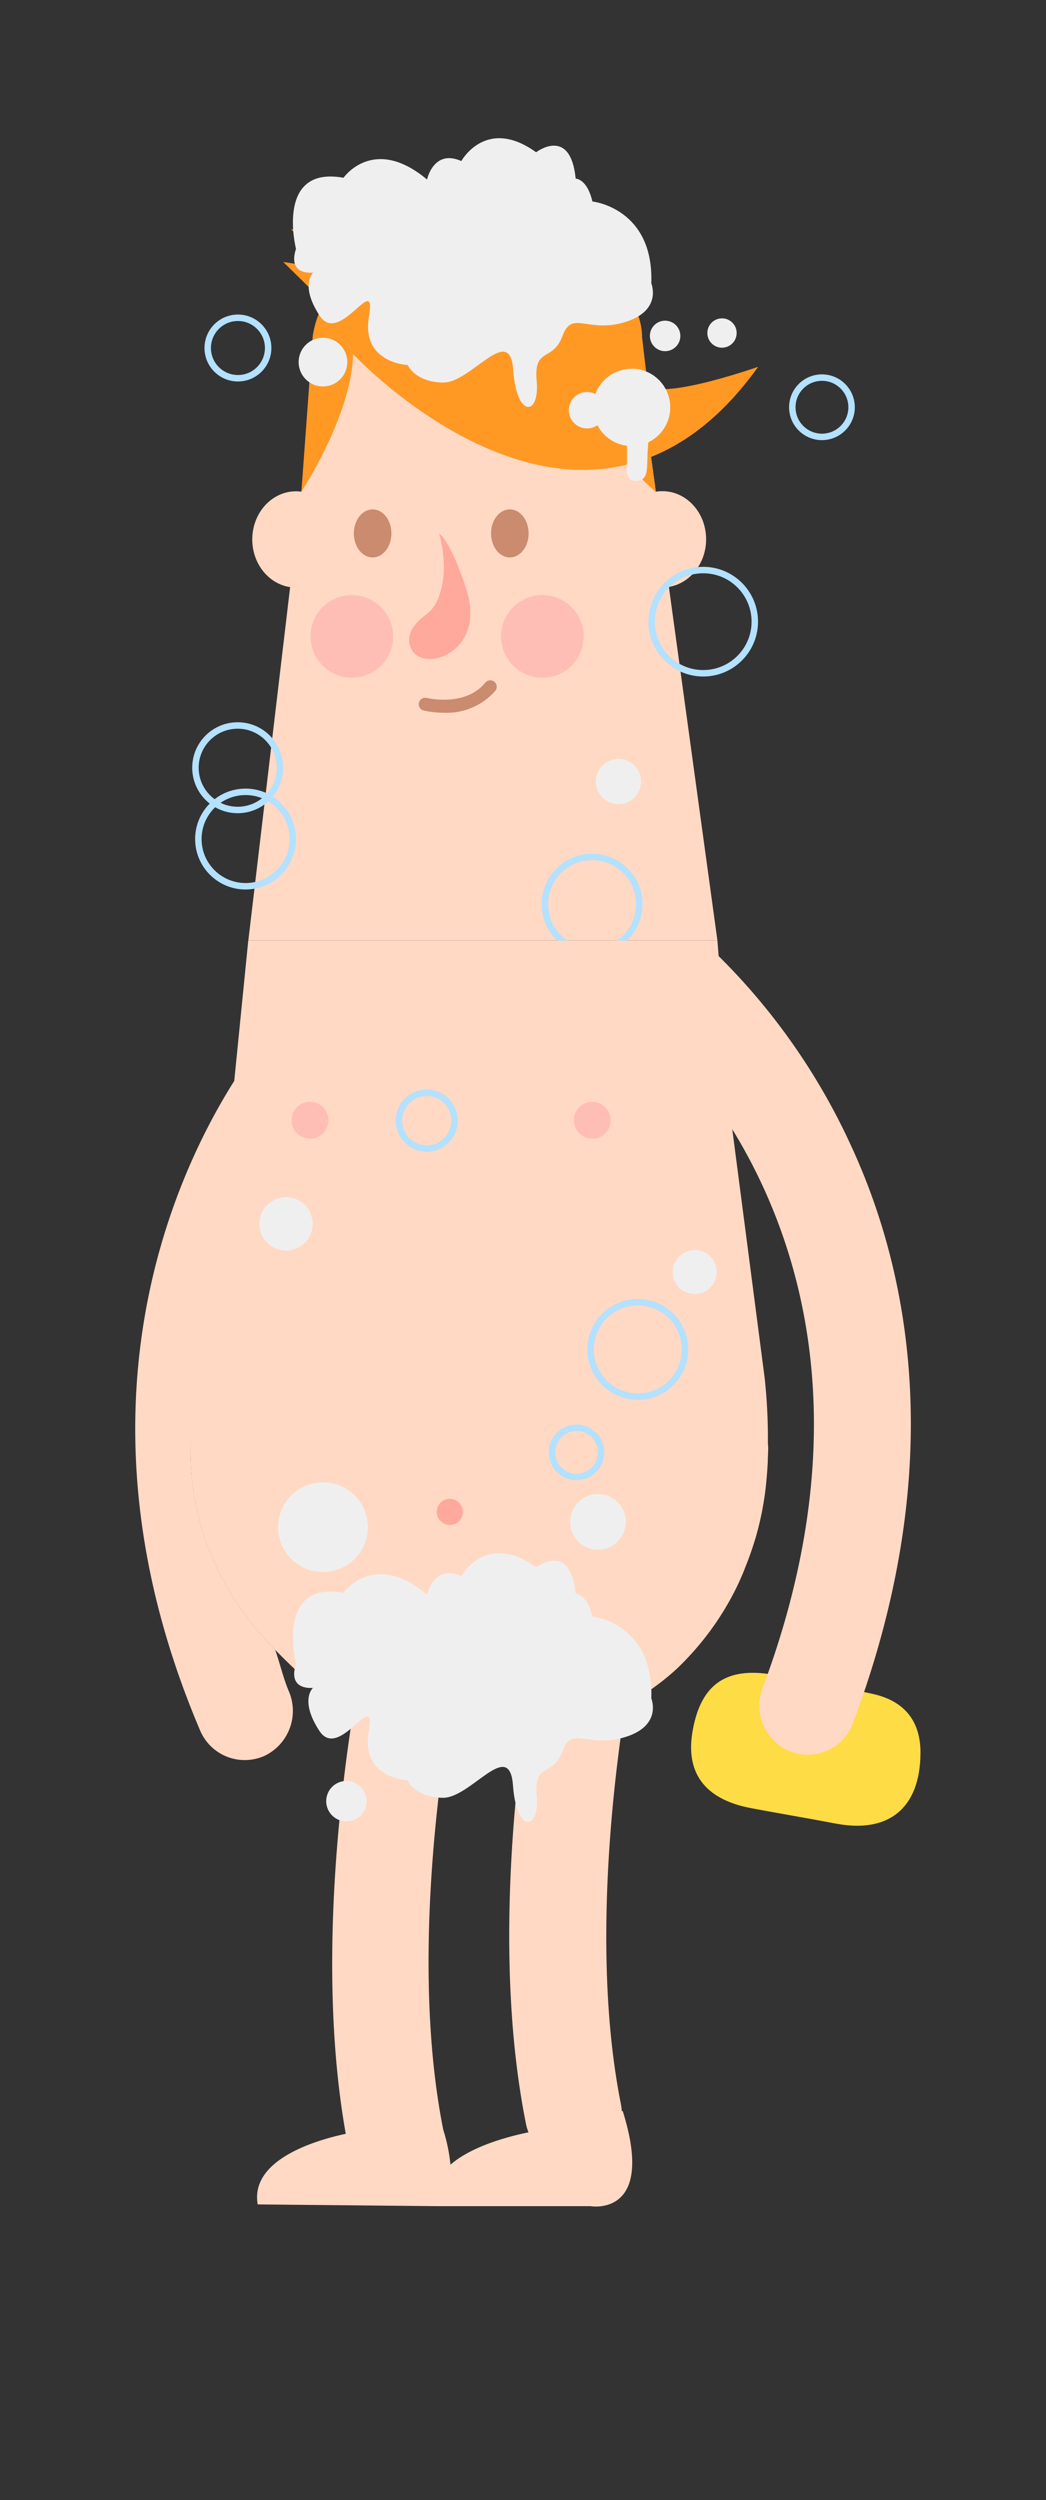 <svg xmlns="http://www.w3.org/2000/svg" viewBox="0 0 162 387"><rect x="0" y="0" width="162" height="387" fill="#333333" stroke="none"/><defs><style>.cls-1{fill:#ffd9c4;}.cls-2{fill:#cb8b6f;}.cls-3{fill:#ffbeb5;}.cls-4{fill:#ffa89c;}.cls-5{fill:#ff9924;}.cls-6{fill:#efefef;}.cls-7{fill:none;stroke:#b3e1ff;stroke-miterlimit:10;}.cls-8{fill:#fedc45;}</style></defs><g id="shower_header"><path class="cls-1" d="M99.24,59.14A19.31,19.31,0,0,0,80.42,43.88H67.51A19.32,19.32,0,0,0,48.69,59.14L38.46,145.59h72.65Z"/><ellipse class="cls-1" cx="45.84" cy="83.5" rx="6.77" ry="7.45"/><ellipse class="cls-1" cx="102.59" cy="83.48" rx="6.77" ry="7.45"/><ellipse class="cls-2" cx="57.71" cy="82.57" rx="2.91" ry="3.72"/><ellipse class="cls-2" cx="78.96" cy="82.57" rx="2.91" ry="3.72"/><circle class="cls-3" cx="54.49" cy="98.51" r="6.4"/><circle class="cls-3" cx="84" cy="98.51" r="6.4"/><path class="cls-2" d="M68.77,110.33a13.74,13.74,0,0,1-3.23-.37,1,1,0,0,1,.51-1.93c.06,0,6,1.49,9.14-2.39a1,1,0,0,1,1.55,1.26A10,10,0,0,1,68.77,110.33Z"/><path class="cls-4" d="M67.71,93a5.72,5.72,0,0,1-1.88,2.26c-1.26.92-3.25,2.83-2.13,5.18,1.85,3.84,11.67.55,8.54-9.17C69.79,83.66,68,82.57,68,82.57S69.85,88.24,67.71,93Z"/><path class="cls-5" d="M117.42,56.78s-13.41,4.7-16.57,3.13l-.55-.37-.86-7.37c0-7.26-9.36-16-16.62-16H65.25A13.42,13.42,0,0,0,59,38l-9.27-7,2.79,6.54-7.42-2.11,4.49,6-5.72-.88,6.37,6.26A14.81,14.81,0,0,0,48.44,52L46.68,76.1s7.81-11.83,8-21.3c0,0,21,22.6,42.66,17.07a38.77,38.77,0,0,0,4.25,4.3l-.77-5.43C106.5,68.48,112.15,64.13,117.42,56.78Z"/><path class="cls-6" d="M45.84,38.52s-3.27-12.94,7.36-11c0,0,4.63-6.68,12.94.27,0,0,1-4.77,5.31-2.86,0,0,3.81-6.95,11.58-1.36,0,0,5.31-4.09,6.13,4.08,0,0,1.77,0,2.59,3.54,0,0,9.53,1,9.12,12.67,0,0,1.77,4.22-4.08,6S88.61,47.92,87.12,52s-4.5,1.64-4,7S80,64.81,79.49,57.32s-6.54,2-10.9,1.9-5.45-2.72-5.45-2.72-7.22-.27-6-7.49-4.5,4.63-7.63-.14-1-6.67-1-6.67S44.48,42.74,45.84,38.52Z"/><circle class="cls-6" cx="50.02" cy="56.05" r="3.77"/><circle class="cls-6" cx="103.01" cy="52" r="2.36"/><circle class="cls-6" cx="111.82" cy="51.55" r="2.27"/><circle class="cls-7" cx="36.85" cy="53.87" r="4.68"/><circle class="cls-7" cx="127.3" cy="63.04" r="4.59"/><circle class="cls-7" cx="108.91" cy="96.23" r="7.99"/><circle class="cls-6" cx="95.79" cy="120.98" r="3.5"/><circle class="cls-7" cx="36.81" cy="118.84" r="6.54"/><circle class="cls-7" cx="38.03" cy="129.88" r="7.31"/><circle class="cls-7" cx="91.7" cy="139.96" r="7.31"/><path class="cls-6" d="M97.83,57.09A6,6,0,0,0,92.2,61a2.72,2.72,0,0,0-1.27-.32,2.82,2.82,0,1,0,1.59,5.14A6,6,0,0,0,97.1,69v3.32s-.31,2.18,1.46,2.13,1.63-1.68,1.72-3.68c0-.75.08-1.57.12-2.3a6,6,0,0,0-2.57-11.41Z"/></g><g id="shower_top"><path class="cls-8" d="M142.56,271.44c-.08,8.44-4.9,12.4-13.12,10.84-4.37-.84-8.76-1.56-13.13-2.39-7.21-1.37-10.26-5.52-9-12.18,1.31-7,5.16-9.72,12.43-8.48,5.2.88,10.38,1.87,15.52,3C140.19,263.35,142.61,266.54,142.56,271.44Z"/><path class="cls-1" d="M131.78,177.29A99.41,99.41,0,0,0,111.3,148l-.19-2.4H38.45l-2.17,21.72C26.74,182.41,10.12,218.87,31,267.88a7.5,7.5,0,0,0,10,3.9,7.71,7.71,0,0,0,3.7-10.06c-.82-1.93-1.4-4.43-2.09-6.35-8-8.08-13.11-18.63-13.11-30.91,0-.43,0-.86,0-1.29h89.43a86.88,86.88,0,0,0-.52-10l-5-38.37c10.26,16.66,20,45.62,4.72,86.44a7.66,7.66,0,0,0,3.5,9.53,7.49,7.49,0,0,0,10.46-4C147.34,226.19,140.34,195.72,131.78,177.29Z"/><circle class="cls-3" cx="48.01" cy="173.41" r="2.86"/><circle class="cls-3" cx="91.73" cy="173.41" r="2.86"/><circle class="cls-7" cx="66.09" cy="173.47" r="4.31"/><circle class="cls-6" cx="44.3" cy="189.45" r="4.13"/><circle class="cls-7" cx="98.78" cy="208.88" r="7.31"/><circle class="cls-6" cx="107.59" cy="196.9" r="3.41"/></g><g id="shower_bottom"><path class="cls-1" d="M118.92,223.17H29.49c0,.43,0,.86,0,1.29,0,12.28,5.1,22.83,13.11,30.91,2.95,3,6.18,6.13,9.87,8.19.75.41,1.5.81,2.27,1.19-2.19,13.75-5.5,41.38-1.19,65.55-4.66,1-14.84,4-13.64,10.93l27.79.27H91.45s10.17,1.81,5-14.71l-.15,0a7.87,7.87,0,0,0-.12-1c-4.43-22.13-1.4-48.6.67-61.83,1.07-.58,2.15-1.21,3.21-1.92a39.08,39.08,0,0,0,4.54-3.52c.81-.75,1.59-1.55,2.35-2.38a44.34,44.34,0,0,0,7-10.17v0c.32-.63.61-1.28.89-1.93.14-.32.28-.63.42-1s.32-.82.48-1.23.35-.93.52-1.41.38-1.13.56-1.7l.18-.57a47.58,47.58,0,0,0,1.53-7.36c.18-1.49.3-3,.38-4.49,0-.64.06-1.27.06-1.91C119,224,118.93,223.6,118.92,223.17ZM69.77,335.08a27.15,27.15,0,0,0-1.12-5.41c-4.3-21.53-1.56-47.16.5-60.72l.55,0c1,.07,2.06.13,3.13.13,0,0,.56.06,1.55.09a45.45,45.45,0,0,0,6.58-.32c-2,15.36-3.69,39,.5,59.91a7.09,7.09,0,0,0,.39,1.31C79.2,330.62,73.22,332.07,69.77,335.08Z"/><circle class="cls-4" cx="69.66" cy="234.03" r="2.02"/><path class="cls-6" d="M45.84,257.56s-3.27-12.94,7.36-11c0,0,4.63-6.68,12.94.27,0,0,1-4.77,5.31-2.86,0,0,3.81-6.95,11.58-1.36,0,0,5.31-4.09,6.13,4.08,0,0,1.77,0,2.59,3.54,0,0,9.53,1,9.12,12.67,0,0,1.77,4.22-4.08,6s-8.18-1.91-9.67,2.18-4.5,1.63-4,6.94-3.13,5.86-3.67-1.63-6.54,2-10.9,1.9-5.45-2.72-5.45-2.72-7.22-.27-6-7.49-4.5,4.63-7.63-.14-1-6.67-1-6.67S44.48,261.78,45.84,257.56Z"/><circle class="cls-7" cx="89.29" cy="224.82" r="3.81"/><circle class="cls-6" cx="92.61" cy="235.58" r="4.31"/><circle class="cls-6" cx="50.02" cy="236.4" r="6.95"/><circle class="cls-6" cx="53.65" cy="278.81" r="3.13"/></g></svg>